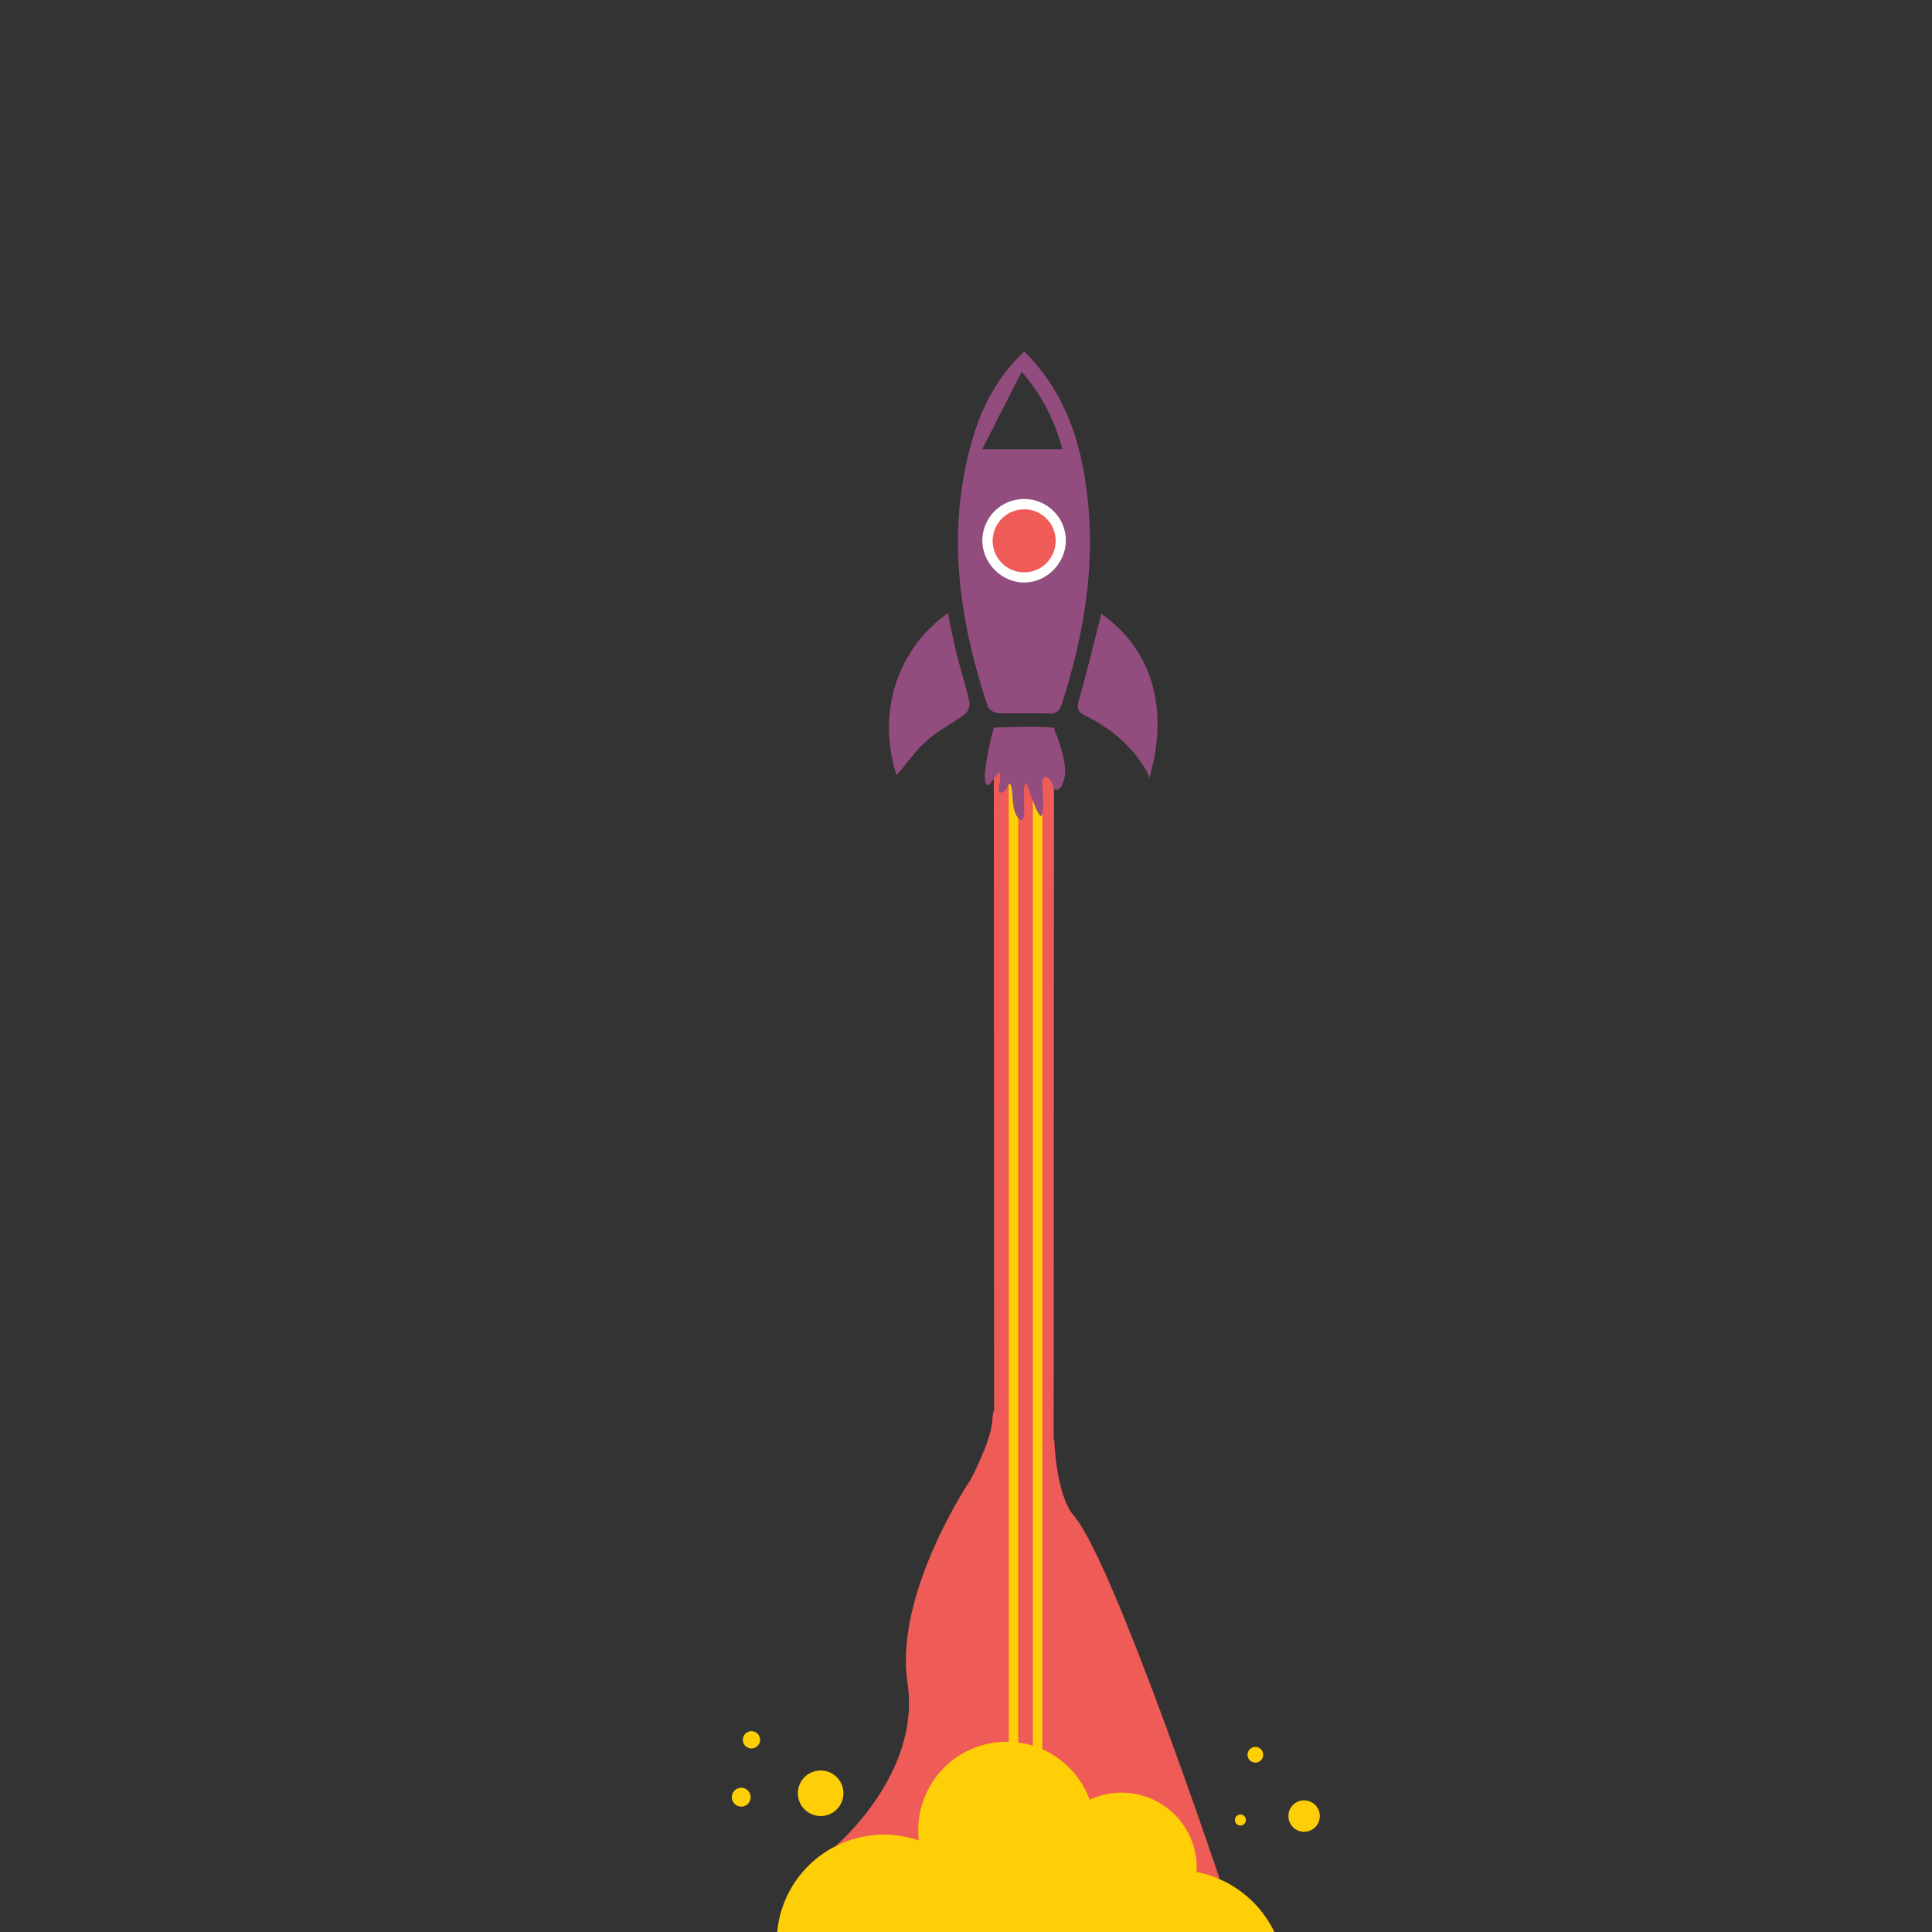 <svg id="Layer_1" data-name="Layer 1" xmlns="http://www.w3.org/2000/svg" viewBox="0 0 1024 1024"><rect x="0" y="0" width="1024" height="1024" fill="#333333" stroke="none"/><defs><style>.cls-1{fill:#ef5b57;}.cls-2{fill:#fecf07;}.cls-3{fill:#924d7e;}.cls-4{fill:#fff;}</style></defs><path class="cls-1" d="M514.26,784.56S473.72,844.47,481,892.13s-37.56,85.78-37.56,85.78l134,3.92,69,14s-56.48-168.52-77.3-192.47"/><path class="cls-2" d="M634.22,992.21c0-.74.07-1.49.07-2.24a39.83,39.83,0,0,0-56.75-36.06A46.86,46.86,0,0,0,487,975.49a56.82,56.82,0,1,0,25.49,89.72,59.2,59.2,0,0,0,54.38-2.13,58,58,0,1,0,67.36-70.87Z"/><circle class="cls-2" cx="434.96" cy="950.47" r="12.08"/><circle class="cls-2" cx="392.87" cy="952.55" r="5"/><circle class="cls-2" cx="398.29" cy="922.14" r="4.58"/><circle class="cls-2" cx="691.2" cy="962.55" r="8.33"/><circle class="cls-2" cx="665.37" cy="930.05" r="4.17"/><circle class="cls-2" cx="657.45" cy="964.64" r="2.92"/><polygon class="cls-1" points="558.44 827.1 526.94 813.19 526.72 385.73 558.66 385.73 558.44 827.1"/><rect class="cls-2" x="534.68" y="385.95" width="5" height="573.08"/><rect class="cls-2" x="547.44" y="385.95" width="5" height="573.08"/><path class="cls-1" d="M558.8,763s.69,28.84,10.31,40.34-12,19.85-12,19.85l-4.57-52.72Z"/><path class="cls-1" d="M514.26,784.56s11-20.47,11.65-31.36,2.49-2.51,2.49-2.51l.63,50.67Z"/><path class="cls-3" d="M542.89,186.25C562,205.4,571,228.28,575,253.37c6.62,41,.41,80.67-12.23,119.71-1.15,3.55-2.7,5.28-6.8,5.13-9.06-.34-18.15.1-27.21-.27-1.84-.07-4.7-1.91-5.24-3.54-15.85-47.72-22.43-96-7-145.17C521.69,212.94,530.07,198.42,542.89,186.25ZM520.6,238.12h42.56c-4.23-15-10.28-27.92-21.66-41.11Zm21.83,26.35a22.09,22.09,0,0,0-21.78,22.19c.09,11.88,10.32,22.09,22.16,22.11,12.12,0,22.41-10.6,22.13-22.86A22.09,22.09,0,0,0,542.43,264.47Z"/><path class="cls-3" d="M583.72,325.33C610.19,344,620,375,609.18,412.31a28,28,0,0,0-1.62-3.95c-7.7-12.9-18.61-22.35-32-28.85-4.28-2.08-5-4.09-3.66-8.7C576.17,355.91,579.75,340.81,583.72,325.33Z"/><path class="cls-3" d="M475.25,410.91c-10.67-32.51-.07-66.64,27.12-85.9,1.57,7.31,2.88,14.33,4.61,21.25,2.13,8.53,4.83,16.91,6.76,25.48.45,2-.52,5.37-2,6.52-6.61,5-14.22,8.74-20.38,14.17C485.36,397.69,480.74,404.46,475.25,410.91Z"/><path class="cls-4" d="M542.43,264.47a22.09,22.09,0,0,1,22.51,21.44c.28,12.26-10,22.89-22.13,22.86-11.84,0-22.07-10.23-22.16-22.11A22.09,22.09,0,0,1,542.43,264.47Zm15.85,22.21a15.48,15.48,0,1,0-31-.1c.09,8.13,7.41,15.46,15.43,15.46S558.14,294.82,558.28,286.68Z"/><path d="M558.28,286.68c-.14,8.14-7.44,15.36-15.53,15.36s-15.34-7.33-15.43-15.46a15.48,15.48,0,1,1,31,.1Z"/><path class="cls-3" d="M526.72,385.73s30.8-1.6,31.94.68,7.52,17.79,5.47,26.23S558,419,558,416.52s-5.47-8.44-5.47-1.82,1.59,24.17-2.74,15.28-5.7-18.71-6.84-13.23,1.82,21-2.74,17.33-3-15.73-4.56-18-.91,2.29-4.56,3.88-.23-5.93-1.14-9.58-5.71,9.35-7.53,4.79S524.9,392.34,526.72,385.73Z"/><circle class="cls-1" cx="542.83" cy="286.65" r="16.71"/></svg>